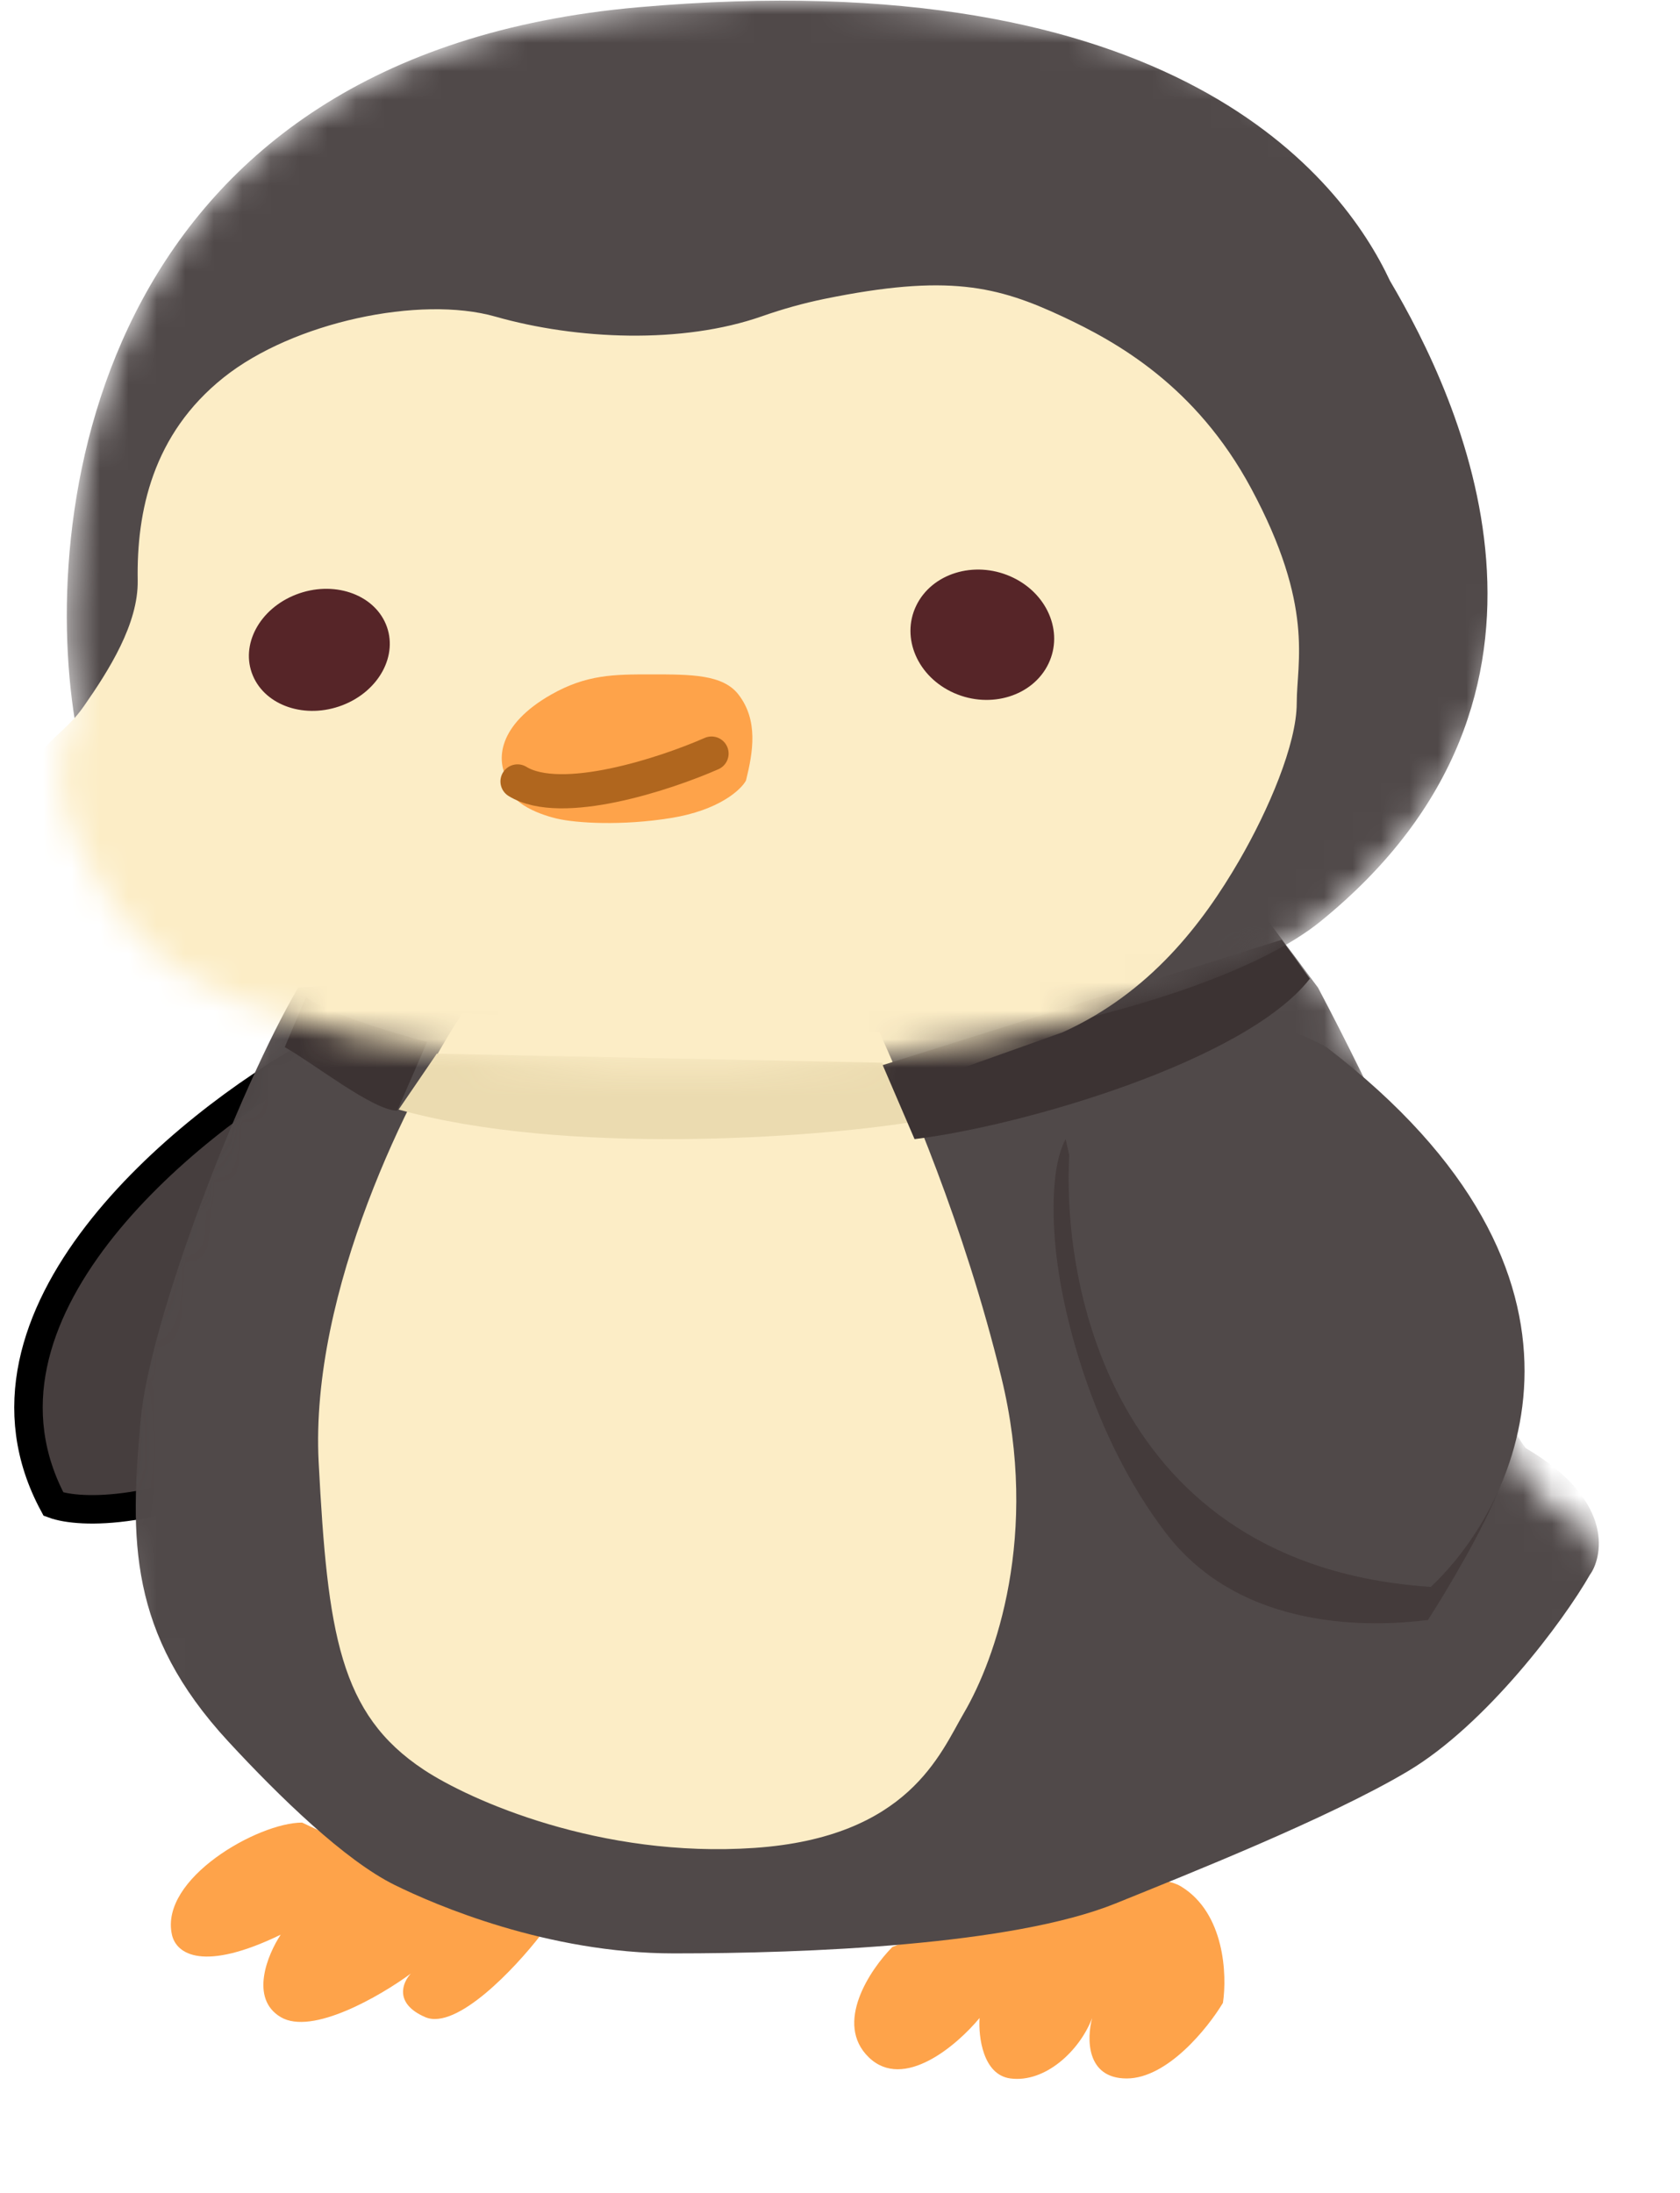 <svg width="59" height="77" viewBox="0 0 59 77" fill="none" xmlns="http://www.w3.org/2000/svg">
<path d="M6.038 67.936C5.6 65.966 9.065 64 10.609 64L19 67.936C18.102 69.101 16.032 71.311 14.93 70.83C13.828 70.35 14.137 69.611 14.429 69.301C13.364 70.084 10.96 71.486 9.858 70.83C8.756 70.175 9.399 68.628 9.858 67.936C7.153 69.247 6.192 68.629 6.038 67.936Z" fill="#FEA34A"/>
<path d="M30.51 72.242C29.285 71.053 30.552 69.164 31.339 68.368C34.082 67.271 39.95 65.311 41.481 66.245C43.012 67.179 43.097 69.358 42.948 70.331C42.417 71.216 40.996 72.985 39.568 72.985C38.139 72.985 38.164 71.57 38.356 70.862C37.909 72.029 36.697 73.144 35.485 72.985C34.516 72.857 34.358 71.516 34.401 70.862C33.614 71.817 31.734 73.43 30.51 72.242Z" fill="#FEA34A"/>
<path d="M1.879 52.818C-1.691 46.189 6.472 39.511 11 37L9.965 51.01C5.67 53.26 2.785 53.152 1.879 52.818Z" fill="#463E3E" stroke="black"/>
<mask id="mask0_4400_2908" style="mask-type:alpha" maskUnits="userSpaceOnUse" x="3" y="31" width="55" height="42">
<path d="M4.337 51.543C3.676 47.795 7.788 38.9 9.927 34.921L44.233 32.161L46.139 34.921C48.121 38.977 50.31 44.184 51.157 46.281C51.361 48.848 52.809 51.586 53.508 52.634C56.811 54.739 56.875 56.378 56.494 56.934C55.562 58.71 53 62.711 50.204 64.507C47.409 66.305 41.543 69.021 38.96 70.155C35.593 70.904 27.741 72.337 23.268 72.081C18.796 71.824 14.798 70.219 13.358 69.449C12.574 69 10.296 67.267 7.45 63.93C3.892 59.758 5.163 56.228 4.337 51.543Z" fill="#D9D9D9" stroke="black"/>
</mask>
<g mask="url(#mask0_4400_2908)">
<path d="M4.941 49.85C5.25 46.388 8.355 38.311 10.47 34.68L44.402 32.161L46.287 34.68C48.247 38.382 50.413 43.134 51.251 45.047C51.452 47.39 52.885 49.889 53.576 50.846C56.843 52.767 56.215 54.786 55.838 55.294C54.916 56.914 52.194 60.565 49.429 62.205C46.664 63.845 41.742 65.801 39.186 66.836C35.542 68.312 28.316 68.593 23.666 68.593C19.235 68.593 15.288 66.895 13.863 66.192C12.104 65.324 9.803 63.084 8.02 61.155C4.501 57.347 4.563 54.064 4.941 49.85Z" fill="#504949"/>
<path d="M11.191 51.345C10.878 45.316 14.422 38.329 16.233 35.59L30.884 36.24L30.911 36.299C31.867 38.46 33.84 42.92 35.17 48.38C36.513 53.892 34.966 58.251 33.851 60.152C33.023 61.565 31.913 64.518 26.498 64.889C21.083 65.26 16.495 63.212 14.879 62.141C11.929 60.188 11.505 57.374 11.191 51.345Z" fill="#FCEDC6"/>
</g>
<path d="M49.57 54.566C42.373 54.926 38.474 45.006 37.425 40C36.808 41.134 36.996 43.523 37.168 44.576C37.36 45.994 38.265 50.317 40.938 53.823C43.612 57.329 48.242 57.122 50.148 56.886C50.77 55.919 52.14 53.638 52.654 52.245C53.169 50.853 52.997 49.775 52.847 49.41L49.57 54.566Z" fill="#443B3B"/>
<path d="M50.249 55.723C38.983 54.983 37.119 44.895 37.596 39.943C40.151 34.66 44.661 35.634 46.596 36.781C57.09 44.812 53.404 52.755 50.249 55.723Z" fill="#504949"/>
<path d="M10 36.77L10.75 35C11.35 35.537 13.833 36.282 15 36.587L13.95 39C13.11 39 11.05 37.361 10 36.77Z" fill="#3C3333"/>
<path d="M15.339 37L14 38.962C19.822 40.587 28.574 39.954 32 39.404C31.898 38.997 31.234 37.846 30.979 37.317L15.339 37Z" fill="#EBDBB0"/>
<path d="M32.118 40L31 37.401L45.013 33L46 34.368C43.737 37.27 35.868 39.544 32.118 40Z" fill="#3C3333"/>
<mask id="mask1_4400_2908" style="mask-type:alpha" maskUnits="userSpaceOnUse" x="2" y="0" width="52" height="38">
<path d="M22.416 0.255C3.581 1.913 1.38 17.655 2.633 25.318C1.073 27.78 3.516 31.453 4.932 32.981C6.348 34.51 9.492 36.3 17.54 37.19C28.894 38.446 42.259 35.698 46.377 32.353C56.199 24.376 53.482 13.174 51.044 9.049C49.349 5.427 41.251 -1.403 22.416 0.255Z" fill="#D9D9D9"/>
</mask>
<g mask="url(#mask1_4400_2908)">
<path d="M22.416 0.255C3.581 1.913 1.38 17.655 2.633 25.318C1.073 27.78 3.516 31.453 4.932 32.981C6.348 34.51 9.492 36.3 17.54 37.19C28.894 38.446 42.259 35.699 46.377 32.353C56.199 24.376 51.253 13.987 48.815 9.862C47.12 6.24 41.251 -1.403 22.416 0.255Z" fill="#504949"/>
<path d="M7.856 13.254C5.354 15.248 4.795 17.975 4.836 20.379C4.862 21.905 3.822 23.541 2.949 24.793C2.611 25.277 2.358 25.482 1.93 25.889C-2.836 30.412 7.167 37.732 14.763 41.953C16.43 42.879 18.414 42.984 20.21 42.344L37.321 36.248C40.385 34.862 42.238 32.429 43.52 30.218C44.542 28.455 45.54 26.135 45.54 24.686C45.54 23.237 46.167 21.294 43.938 17.148C41.997 13.539 39.201 11.998 37.321 11.118C35.022 10.043 33.281 9.612 28.962 10.494C28.211 10.647 27.469 10.857 26.762 11.105C23.961 12.089 20.254 11.931 17.399 11.118C14.752 10.364 10.294 11.31 7.856 13.254Z" fill="#FCEDC6"/>
<path d="M19.353 24.392C17.49 25.452 17.395 26.698 17.846 27.415C17.779 28.26 19.178 28.656 19.547 28.743C20.267 28.911 21.863 28.998 23.555 28.726C25.247 28.455 26.022 27.735 26.198 27.409C26.447 26.409 26.635 25.298 25.937 24.392C25.39 23.681 24.278 23.681 22.86 23.681L22.859 23.681C21.576 23.681 20.601 23.681 19.353 24.392Z" fill="#FEA34A"/>
<path d="M24.988 26.462C23.355 27.18 19.708 28.38 18.175 27.44" stroke="#B0661E" stroke-width="1.2" stroke-linecap="round"/>
<ellipse cx="2.504" cy="2.106" rx="2.504" ry="2.106" transform="matrix(0.933 -0.36 0.386 0.923 8.066 21.777)" fill="#562528"/>
<ellipse cx="2.535" cy="2.274" rx="2.535" ry="2.274" transform="matrix(-0.916 -0.402 -0.434 0.901 37.807 21.259)" fill="#562528"/>
</g>
</svg>
